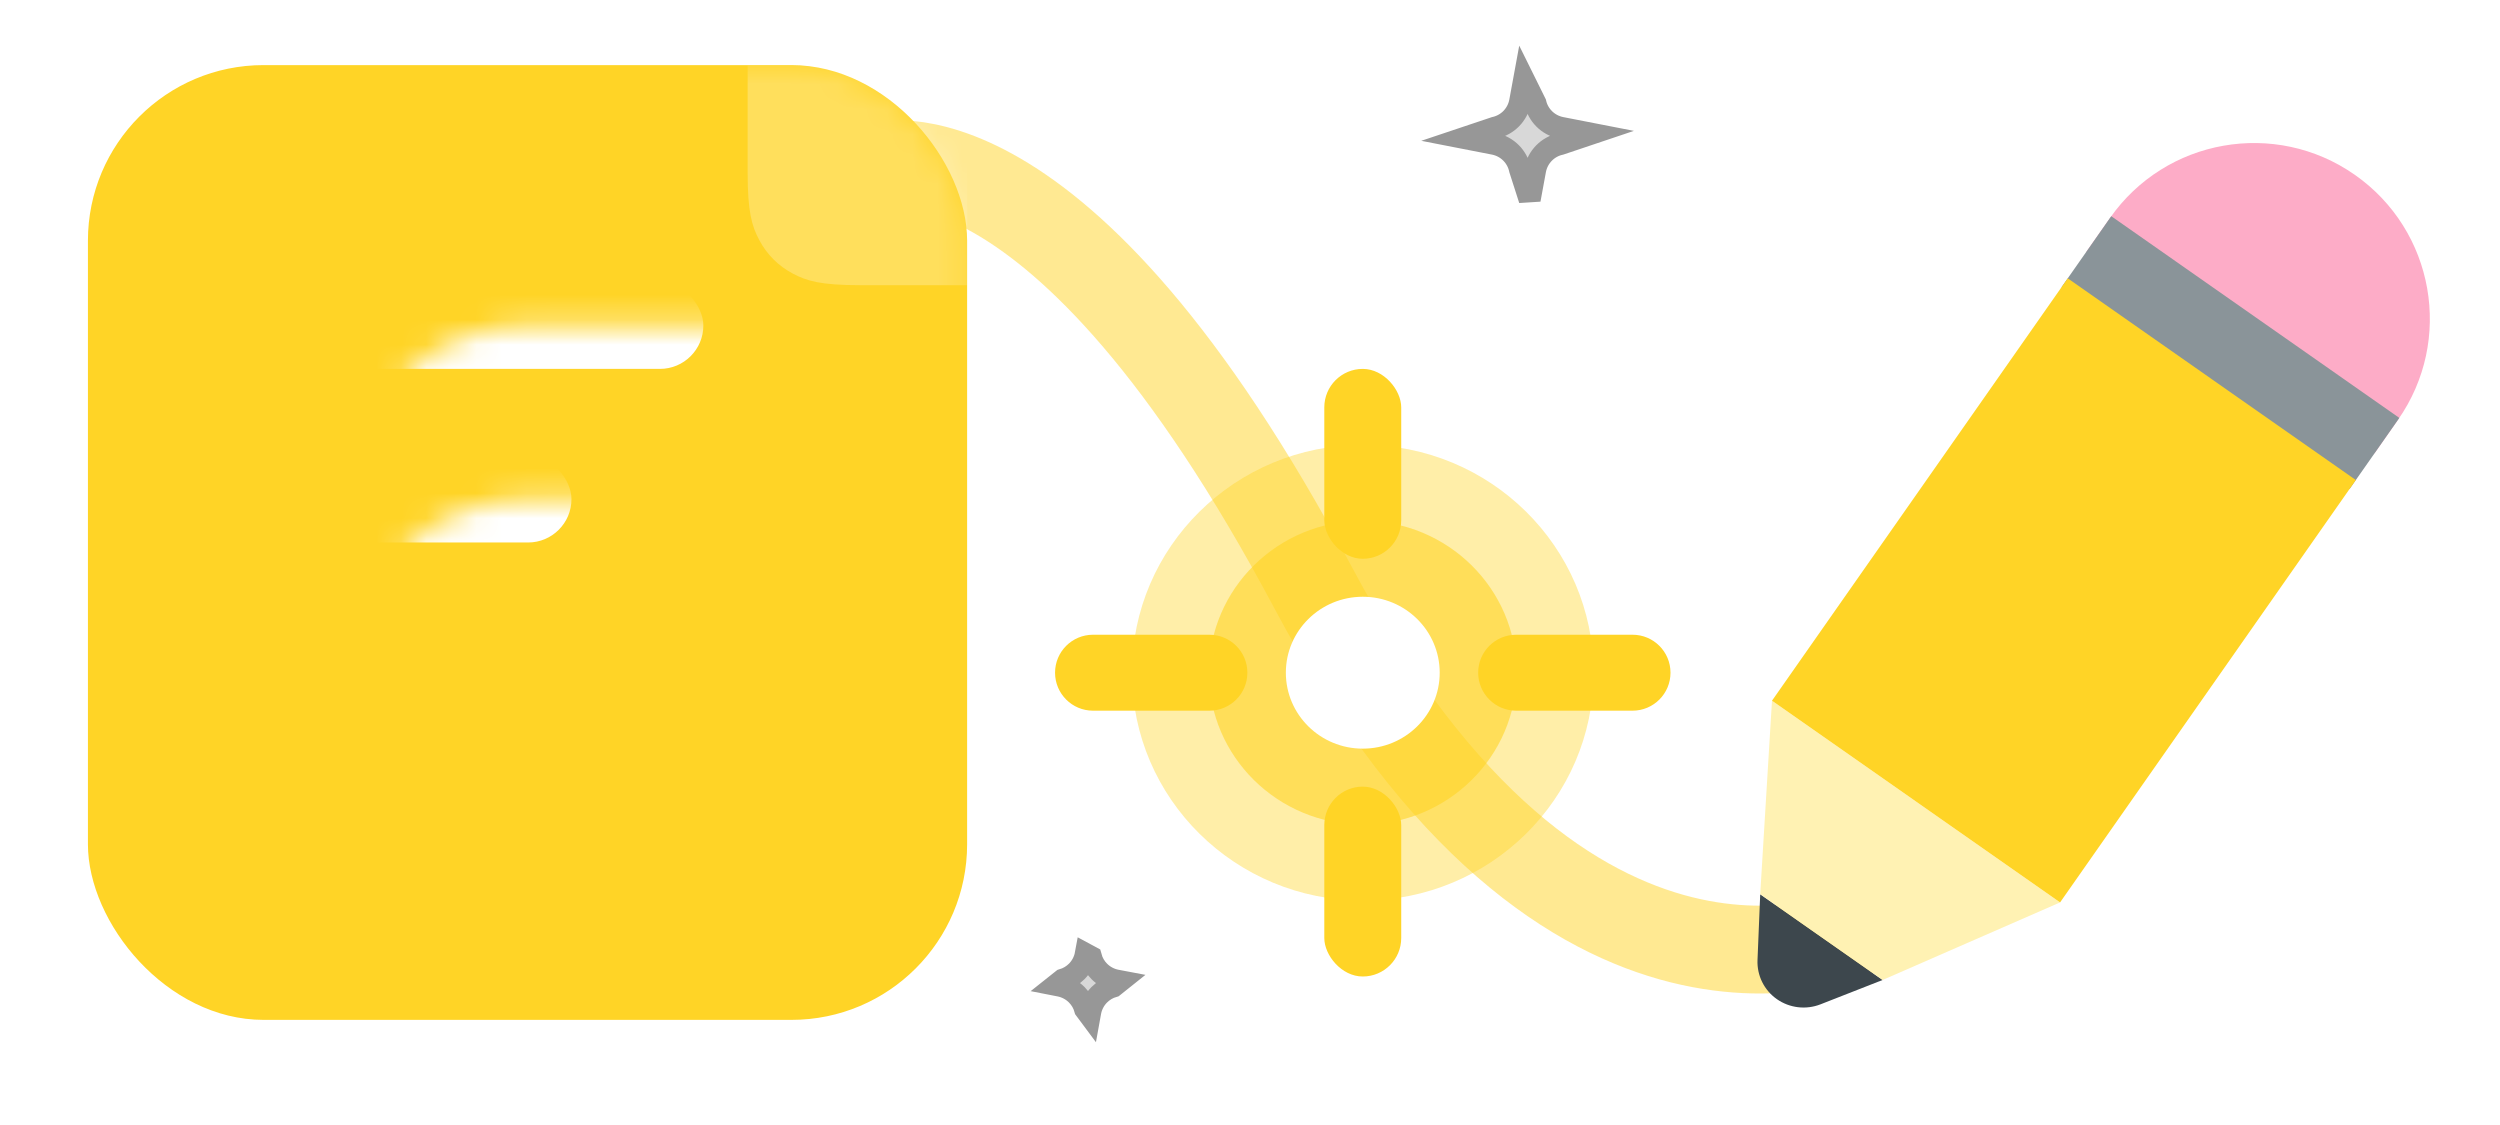 <svg xmlns="http://www.w3.org/2000/svg" xmlns:xlink="http://www.w3.org/1999/xlink" width="100" height="45" viewBox="0 0 100 45">
  <defs>
    <rect id="blocktypes-a" width="35.168" height="38.191" x="3.517" y="1.736" rx="7.026"/>
    <filter id="blocktypes-c" color-interpolation-filters="auto">
      <feColorMatrix in="SourceGraphic" values="0 0 0 0 1 0 0 0 0 0.83 0 0 0 0 0.15 0 0 0 1 0"/>
    </filter>
  </defs>
  <g fill="none" fill-rule="evenodd">
    <path stroke="#FFD426" stroke-linecap="round" stroke-linejoin="round" stroke-width="3.513" d="M35.058,6.661 C35.058,6.661 42.281,4.261 52.515,23.488 C62.748,42.714 74.319,37.273 74.319,37.273" opacity=".5"/>
    <g transform="rotate(-145 45.368 9.891)">
      <path fill="#FDACC7" d="M0,31.59 L14.067,31.59 L14.067,33.236 C14.067,37.121 10.918,40.27 7.034,40.27 C3.149,40.27 -4.12455786e-16,37.121 0,33.236 L0,31.59 L0,31.59 Z"/>
      <rect width="14.067" height="3.472" y="29.854" fill="#8A9499"/>
      <path fill="#3D474D" d="M7.06,-3.40115827e-13 C7.681,-3.40229872e-13 8.259,0.316 8.593,0.839 L10.012,3.054 L10.012,3.054 L4.035,3.054 L5.512,0.83 C5.857,0.312 6.438,-3.40001506e-13 7.06,-3.40115827e-13 Z"/>
      <polygon fill="#FFF2B3" points="4.035 3.054 10.012 3.054 14.067 9.667 0 9.667"/>
      <polygon fill="#FFD426" points="0 9.667 14.067 9.667 14.067 30.292 0 30.292"/>
    </g>
    <g transform="translate(0 .868)">
      <mask id="blocktypes-b" fill="#fff">
        <use xlink:href="#blocktypes-a"/>
      </mask>
      <use fill="#FFD426" xlink:href="#blocktypes-a"/>
      <path fill="#FFF" d="M29.906,1.757 L38.689,1.757 L38.689,10.539 L34.409,10.539 C32.843,10.539 32.276,10.376 31.703,10.07 C31.131,9.764 30.681,9.315 30.375,8.742 C30.069,8.17 29.906,7.602 29.906,6.036 L29.906,1.757 L29.906,1.757 Z" mask="url(#blocktypes-b)" opacity=".5"/>
      <rect width="17.584" height="3.472" x="10.55" y="10.416" fill="#FFF" mask="url(#blocktypes-b)" rx="1.736"/>
      <rect width="12.309" height="3.472" x="10.55" y="17.36" fill="#FFF" mask="url(#blocktypes-b)" rx="1.736"/>
    </g>
    <g transform="translate(42.202 14.756)">
      <ellipse cx="12.309" cy="12.152" fill="#FFD426" opacity=".4" rx="9.232" ry="9.114"/>
      <ellipse cx="12.309" cy="12.152" fill="#FFD426" opacity=".6" rx="6.154" ry="6.076"/>
      <ellipse cx="12.309" cy="12.152" fill="#FFF" rx="3.077" ry="3.038"/>
      <rect width="3.077" height="7.595" x="10.77" fill="#FFD426" rx="1.539"/>
      <rect width="3.077" height="7.595" x="10.77" y="16.709" fill="#FFD426" rx="1.539"/>
      <path fill="#FFD426" d="M24.618 12.152C24.618 12.991 23.938 13.671 23.099 13.671L18.444 13.671C17.605 13.671 16.925 12.991 16.925 12.152 16.925 11.313 17.605 10.633 18.444 10.633L23.099 10.633C23.938 10.633 24.618 11.313 24.618 12.152zM7.693 12.152C7.693 12.991 7.013 13.671 6.174 13.671L1.519 13.671C.68 13.671 1.02736247e-16 12.991 0 12.152-1.02736247e-16 11.313.68 10.633 1.519 10.633L6.174 10.633C7.013 10.633 7.693 11.313 7.693 12.152z"/>
    </g>
    <g filter="url(#blocktypes-c)" transform="translate(39.564)">
      <path fill="#D8D8D8" stroke="#979797" stroke-width=".878" d="M3.867 38.165L4.071 38.275C4.131 38.497 4.248 38.695 4.405 38.854 4.587 39.038 4.824 39.169 5.09 39.221L5.09 39.221 5.233 39.248 4.975 39.454C4.756 39.517 4.561 39.636 4.405 39.793 4.223 39.977 4.095 40.215 4.046 40.481L4.046 40.481 4.022 40.614 3.842 40.372C3.782 40.15 3.665 39.952 3.508 39.793 3.326 39.609 3.089 39.478 2.823 39.426L2.823 39.426 2.68 39.398 2.938 39.193C3.157 39.129 3.352 39.011 3.508 38.854 3.69 38.67 3.818 38.432 3.867 38.165L3.867 38.165zM21.398 3.205L21.854 4.126C21.91 4.366 22.032 4.58 22.199 4.749 22.381 4.933 22.618 5.063 22.883 5.115L22.883 5.115 24.078 5.348 22.852 5.76C22.599 5.815 22.374 5.943 22.199 6.12 22.017 6.304 21.889 6.542 21.84 6.808L21.84 6.808 21.623 7.987 21.235 6.778C21.182 6.524 21.057 6.297 20.882 6.12 20.7 5.936 20.463 5.805 20.198 5.753L20.198 5.753 19.003 5.52 20.229 5.109C20.482 5.053 20.707 4.926 20.882 4.749 21.064 4.564 21.192 4.327 21.241 4.06L21.241 4.06 21.398 3.205z"/>
      <path fill="#D8D8D8" stroke="#979797" stroke-width=".878"/>
      <path fill="#D8D8D8" stroke="#979797" stroke-width=".878"/>
    </g>
  </g>
</svg>
